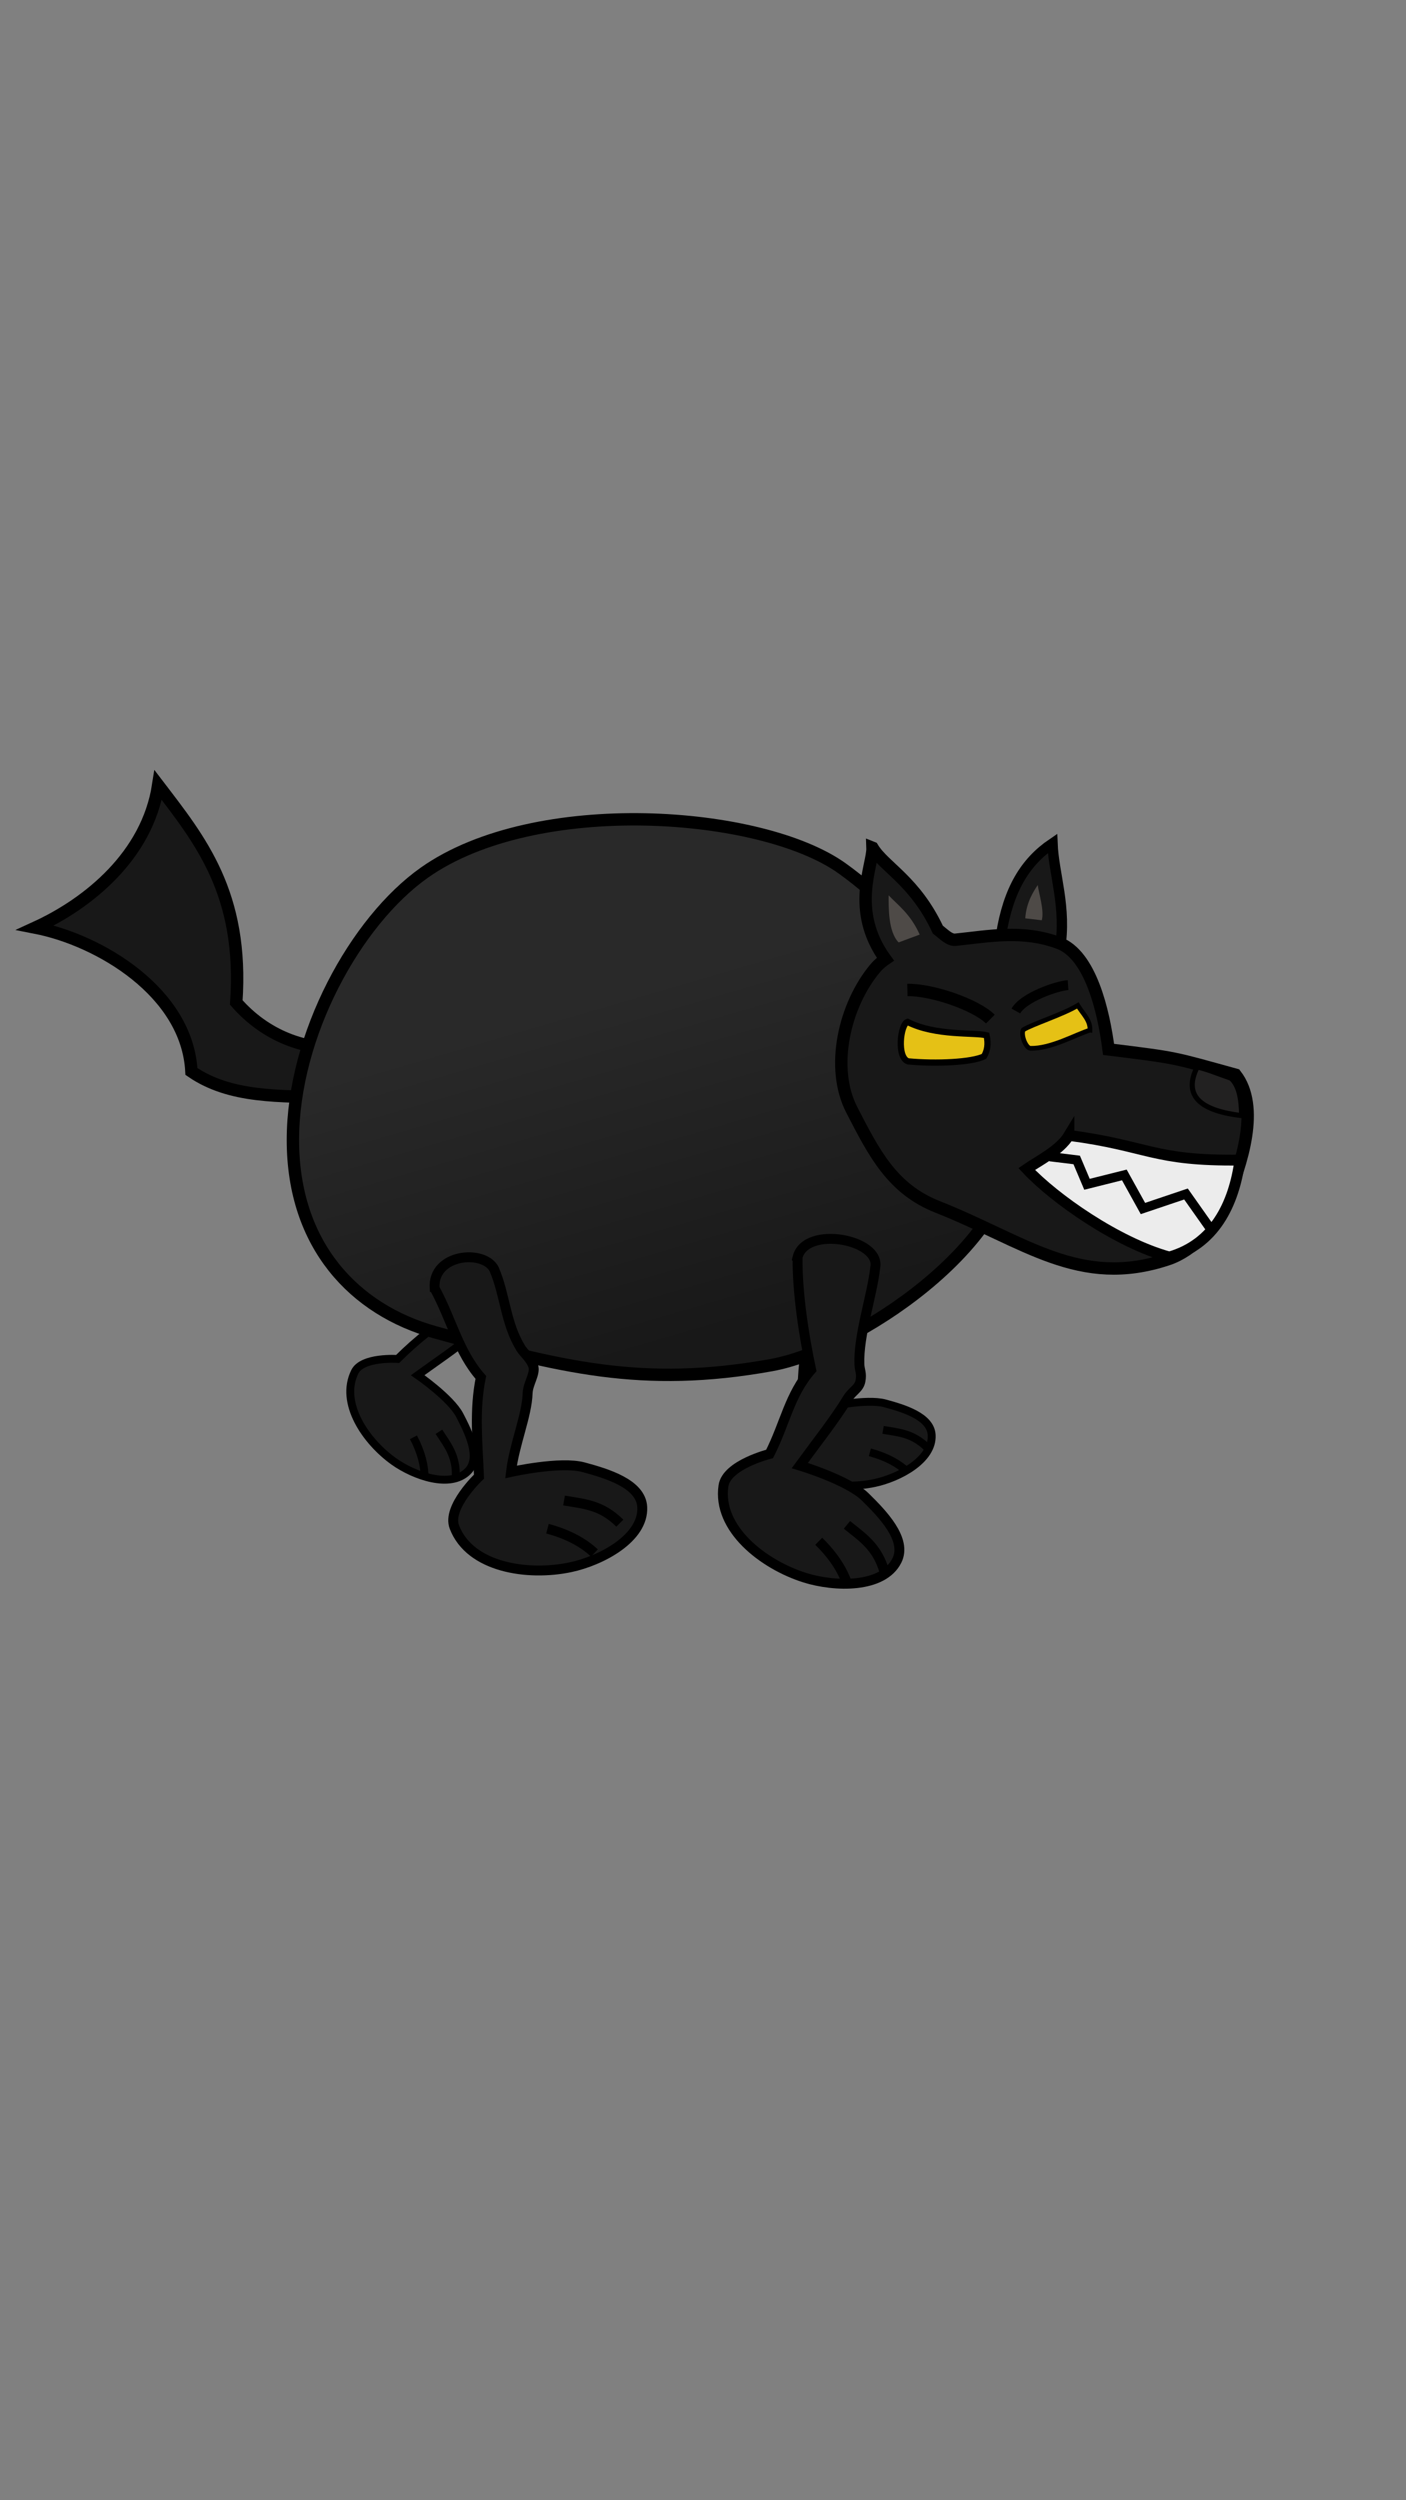 <?xml version="1.0" encoding="UTF-8" standalone="no"?>
<!-- Created with Inkscape (http://www.inkscape.org/) -->

<svg
   xmlns:dc="http://purl.org/dc/elements/1.1/"
   xmlns:cc="http://creativecommons.org/ns#"
   xmlns:rdf="http://www.w3.org/1999/02/22-rdf-syntax-ns#"
   xmlns:svg="http://www.w3.org/2000/svg"
   xmlns="http://www.w3.org/2000/svg"
   xmlns:xlink="http://www.w3.org/1999/xlink"
   xmlns:sodipodi="http://sodipodi.sourceforge.net/DTD/sodipodi-0.dtd"
   xmlns:inkscape="http://www.inkscape.org/namespaces/inkscape"
   width="90"
   height="160"
   id="svg2"
   version="1.1"
   inkscape:version="0.48.5 r10040"
   sodipodi:docname="wolf_alpha_fail.svg"
   inkscape:export-filename="C:\Users\LittleLight\AndroidStudioProjects\SheepsGoHome\graphics\wolf_alpha_fail.png"
   inkscape:export-xdpi="720.58453"
   inkscape:export-ydpi="720.58453">
  <rect width="100%" height="100%" fill="#808080" stroke="none"/>
  <defs
     id="defs4">
    <linearGradient
       id="linearGradient3790"
       inkscape:collect="always">
      <stop
         id="stop3792"
         offset="0"
         style="stop-color:#181818;stop-opacity:1" />
      <stop
         id="stop3794"
         offset="1"
         style="stop-color:#292929;stop-opacity:1" />
    </linearGradient>
    <linearGradient
       inkscape:collect="always"
       id="linearGradient3849">
      <stop
         style="stop-color:#784421;stop-opacity:1;"
         offset="0"
         id="stop3851" />
      <stop
         style="stop-color:#955429;stop-opacity:1"
         offset="1"
         id="stop3853" />
    </linearGradient>
    <linearGradient
       inkscape:collect="always"
       xlink:href="#linearGradient3849"
       id="linearGradient3947"
       gradientUnits="userSpaceOnUse"
       x1="-61.624"
       y1="990.086"
       x2="-69.664"
       y2="962.568" />
    <linearGradient
       inkscape:collect="always"
       xlink:href="#linearGradient3790"
       id="linearGradient3815"
       gradientUnits="userSpaceOnUse"
       gradientTransform="matrix(0.792,0,0,0.792,91.827,194.372)"
       x1="-61.624"
       y1="990.086"
       x2="-69.664"
       y2="962.568" />
    <radialGradient
       inkscape:collect="always"
       xlink:href="#linearGradient6377"
       id="radialGradient6387"
       gradientUnits="userSpaceOnUse"
       gradientTransform="matrix(0.414,0,0,0.414,87.475,650.711)"
       cx="100"
       cy="952.362"
       fx="100"
       fy="952.362"
       r="100" />
    <linearGradient
       id="linearGradient6377"
       inkscape:collect="always">
      <stop
         id="stop6379"
         offset="0"
         style="stop-color:#e5e5e5;stop-opacity:0" />
      <stop
         style="stop-color:#dddddd;stop-opacity:0"
         offset="0.771"
         id="stop6381" />
      <stop
         style="stop-color:#bbbbbb;stop-opacity:0"
         offset="0.978"
         id="stop6383" />
      <stop
         id="stop6385"
         offset="1"
         style="stop-color:#a38d5d;stop-opacity:1" />
    </linearGradient>
    <linearGradient
       y2="1036.461"
       x2="42.582"
       y1="1005.3"
       x1="22.422"
       gradientTransform="matrix(-0.27,3.191,-3.191,-0.27,3366.004,1164.892)"
       gradientUnits="userSpaceOnUse"
       id="linearGradient5038"
       xlink:href="#linearGradient3764-5"
       inkscape:collect="always" />
    <linearGradient
       inkscape:collect="always"
       id="linearGradient3764-5">
      <stop
         style="stop-color:#141414;stop-opacity:1"
         offset="0"
         id="stop3766-5" />
      <stop
         style="stop-color:#272727;stop-opacity:1"
         offset="1"
         id="stop3768-1" />
    </linearGradient>
    <clipPath
       clipPathUnits="userSpaceOnUse"
       id="clipPath5059">
      <rect
         clip-path="none"
         style="fill:url(#radialGradient5063);fill-opacity:1;stroke:none"
         id="rect5061"
         width="158.571"
         height="158.571"
         x="20.714"
         y="873.076"
         rx="79.286"
         ry="79.286" />
    </clipPath>
    <radialGradient
       inkscape:collect="always"
       xlink:href="#linearGradient4872"
       id="radialGradient3771"
       gradientUnits="userSpaceOnUse"
       cx="100"
       cy="952.362"
       fx="100"
       fy="952.362"
       r="100"
       gradientTransform="matrix(0.414,0,0,0.414,155.887,602.627)" />
    <linearGradient
       inkscape:collect="always"
       id="linearGradient4872">
      <stop
         style="stop-color:#e5e5e5;stop-opacity:1"
         offset="0"
         id="stop4874" />
      <stop
         id="stop4876"
         offset="0.771"
         style="stop-color:#dddddd;stop-opacity:1" />
      <stop
         id="stop4878"
         offset="0.946"
         style="stop-color:#bbbbbb;stop-opacity:1" />
      <stop
         style="stop-color:#a38d5d;stop-opacity:1"
         offset="1"
         id="stop4880" />
    </linearGradient>
    <radialGradient
       inkscape:collect="always"
       xlink:href="#linearGradient3755"
       id="radialGradient3761"
       cx="100"
       cy="952.362"
       fx="100"
       fy="952.362"
       r="100"
       gradientUnits="userSpaceOnUse" />
    <linearGradient
       inkscape:collect="always"
       id="linearGradient3755">
      <stop
         style="stop-color:#d2b679;stop-opacity:1"
         offset="0"
         id="stop3757" />
      <stop
         id="stop3765"
         offset="0.771"
         style="stop-color:#c8a55b;stop-opacity:1" />
      <stop
         id="stop3763"
         offset="0.946"
         style="stop-color:#d7be87;stop-opacity:1" />
      <stop
         style="stop-color:#9a7a34;stop-opacity:1"
         offset="1"
         id="stop3759" />
    </linearGradient>
    <radialGradient
       gradientTransform="matrix(0.523,0,0,0.523,145.06,499.511)"
       r="100"
       fy="952.362"
       fx="100"
       cy="952.362"
       cx="100"
       gradientUnits="userSpaceOnUse"
       id="radialGradient4098"
       xlink:href="#linearGradient3755"
       inkscape:collect="always" />
  </defs>
  <sodipodi:namedview
     id="base"
     pagecolor="#ffffff"
     bordercolor="#666666"
     borderopacity="1.0"
     inkscape:pageopacity="0.0"
     inkscape:pageshadow="2"
     inkscape:zoom="2"
     inkscape:cx="116.11653"
     inkscape:cy="54.077714"
     inkscape:document-units="px"
     inkscape:current-layer="layer1"
     showgrid="false"
     inkscape:window-width="1680"
     inkscape:window-height="988"
     inkscape:window-x="-8"
     inkscape:window-y="-8"
     inkscape:window-maximized="1" />
  <g
     inkscape:label="Layer 1"
     inkscape:groupmode="layer"
     id="layer1"
     transform="translate(0,-892.362)">
    <g
       transform="matrix(0.428,0.464,-0.464,0.428,522.843,585.21)"
       id="g3895">
      <path
         style="fill:#181818;fill-opacity:1;stroke:#000000;stroke-width:0.8;stroke-linecap:butt;stroke-linejoin:miter;stroke-miterlimit:4;stroke-opacity:1;stroke-dasharray:none"
         d="m -78.981,94.403 c 0.336,-1.528 2.51,-1.257 3.472,-0.253 0.897,2.105 1.73,4.08 2.978,6.112 0.244,0.397 0.53,0.516 0.732,1.133 0.195,0.597 -0.196,1.022 -0.218,1.778 -0.053,1.812 -0.446,4.334 -0.713,6.572 0,0 3.979,-0.895 5.872,-0.379 1.841,0.502 4.64,1.314 4.735,3.22 0.126,2.522 -3.338,4.341 -5.808,4.861 -3.441,0.724 -8.121,0.034 -9.375,-3.251 -0.616,-1.612 1.989,-4.072 1.989,-4.072 -0.112,-2.753 0.117,-5.559 0.663,-8.176 -1.815,-2.058 -2.957,-5.04 -4.325,-7.545 z"
         id="path3897"
         inkscape:connector-curvature="0"
         transform="translate(0,892.362)"
         sodipodi:nodetypes="ccssscssssccc" />
      <path
         style="fill:none;stroke:#000000;stroke-width:0.8;stroke-linecap:butt;stroke-linejoin:miter;stroke-miterlimit:4;stroke-opacity:1;stroke-dasharray:none"
         d="m -64.598,116.295 c -0.868,-0.814 -2.094,-1.507 -3.795,-1.964"
         id="path3899"
         inkscape:connector-curvature="0"
         transform="translate(0,892.362)"
         sodipodi:nodetypes="cc" />
      <path
         style="fill:none;stroke:#000000;stroke-width:0.8;stroke-linecap:butt;stroke-linejoin:miter;stroke-miterlimit:4;stroke-opacity:1;stroke-dasharray:none"
         d="m -62.545,113.884 c -1.518,-1.514 -2.983,-1.563 -4.509,-1.83"
         id="path3901"
         inkscape:connector-curvature="0"
         transform="translate(0,892.362)"
         sodipodi:nodetypes="cc" />
    </g>
    <g
       id="g3903"
       transform="matrix(0.631,0,0,0.631,98.838,350.078)">
      <path
         sodipodi:nodetypes="ccssscssssccc"
         transform="translate(0,892.362)"
         inkscape:connector-curvature="0"
         id="path3905"
         d="m -78.981,94.403 c 0.336,-1.528 2.51,-1.257 3.472,-0.253 0.897,2.105 1.73,4.08 2.978,6.112 0.244,0.397 0.53,0.516 0.732,1.133 0.195,0.597 -0.196,1.022 -0.218,1.778 -0.053,1.812 -0.446,4.334 -0.713,6.572 0,0 3.979,-0.895 5.872,-0.379 1.841,0.502 4.64,1.314 4.735,3.22 0.126,2.522 -3.338,4.341 -5.808,4.861 -3.441,0.724 -8.121,0.034 -9.375,-3.251 -0.616,-1.612 1.989,-4.072 1.989,-4.072 -0.112,-2.753 0.117,-5.559 0.663,-8.176 -1.815,-2.058 -2.957,-5.04 -4.325,-7.545 z"
         style="fill:#181818;fill-opacity:1;stroke:#000000;stroke-width:0.8;stroke-linecap:butt;stroke-linejoin:miter;stroke-miterlimit:4;stroke-opacity:1;stroke-dasharray:none" />
      <path
         sodipodi:nodetypes="cc"
         transform="translate(0,892.362)"
         inkscape:connector-curvature="0"
         id="path3907"
         d="m -64.598,116.295 c -0.868,-0.814 -2.094,-1.507 -3.795,-1.964"
         style="fill:none;stroke:#000000;stroke-width:0.8;stroke-linecap:butt;stroke-linejoin:miter;stroke-miterlimit:4;stroke-opacity:1;stroke-dasharray:none" />
      <path
         sodipodi:nodetypes="cc"
         transform="translate(0,892.362)"
         inkscape:connector-curvature="0"
         id="path3909"
         d="m -62.545,113.884 c -1.518,-1.514 -2.983,-1.563 -4.509,-1.83"
         style="fill:none;stroke:#000000;stroke-width:0.8;stroke-linecap:butt;stroke-linejoin:miter;stroke-miterlimit:4;stroke-opacity:1;stroke-dasharray:none" />
    </g>
    <path
       style="fill:#181818;fill-opacity:1;stroke:#000000;stroke-width:0.792px;stroke-linecap:butt;stroke-linejoin:miter;stroke-opacity:1"
       d="m 21.292,962.588 c -3.394,-0.088 -6.546,0.057 -9.039,-1.658 -0.262,-5.067 -5.894,-8.406 -9.987,-9.206 3.398,-1.555 7.165,-4.619 7.86,-9.117 2.679,3.508 5.484,6.917 4.998,13.907 1.84,2.097 4.391,3.146 7.237,2.914 z"
       id="path3874"
       inkscape:connector-curvature="0"
       sodipodi:nodetypes="ccccccc" />
    <path
       style="fill:url(#linearGradient3815);fill-opacity:1;stroke:#000000;stroke-width:0.792;stroke-miterlimit:4;stroke-opacity:1;stroke-dasharray:none;stroke-dashoffset:0"
       d="m 27.163,948.207 c 7.131,-5.034 21.615,-3.964 26.756,-0.265 4.549,3.272 11.051,10.636 11.051,17.371 0,6.734 -10.31,13.455 -15.584,14.406 -8.323,1.5 -13.577,0.1 -21.532,-2.098 -5.165,-1.427 -9.105,-5.573 -9.105,-12.308 0,-6.734 4.035,-14.015 8.413,-17.105 z"
       id="rect3011"
       inkscape:connector-curvature="0"
       sodipodi:nodetypes="sssssss" />
    <g
       id="g3882"
       transform="matrix(0.792,0,0,0.792,89.212,192.888)">
      <path
         sodipodi:nodetypes="ccssscssssccc"
         inkscape:connector-curvature="0"
         id="path3876"
         d="m -77.513,987.279 c -0.199,-2.818 4.011,-3.178 4.815,-1.542 0.897,2.105 0.901,4.342 2.149,6.375 0.244,0.397 0.807,0.831 1.008,1.449 0.195,0.597 -0.433,1.417 -0.455,2.172 -0.053,1.812 -1.078,4.136 -1.345,6.375 0,0 3.979,-0.895 5.872,-0.379 1.841,0.502 4.64,1.313 4.735,3.22 0.126,2.522 -3.338,4.341 -5.808,4.861 -3.441,0.724 -8.121,0.034 -9.375,-3.251 -0.616,-1.612 1.989,-4.072 1.989,-4.072 -0.112,-2.753 -0.396,-5.401 0.15,-8.018 -1.815,-2.058 -2.365,-4.685 -3.733,-7.189 z"
         style="fill:#181818;fill-opacity:1;stroke:#000000;stroke-width:0.8;stroke-linecap:butt;stroke-linejoin:miter;stroke-miterlimit:4;stroke-opacity:1;stroke-dasharray:none" />
      <path
         sodipodi:nodetypes="cc"
         transform="translate(0,892.362)"
         inkscape:connector-curvature="0"
         id="path3878"
         d="m -64.598,116.295 c -0.868,-0.814 -2.094,-1.507 -3.795,-1.964"
         style="fill:none;stroke:#000000;stroke-width:0.8;stroke-linecap:butt;stroke-linejoin:miter;stroke-miterlimit:4;stroke-opacity:1;stroke-dasharray:none" />
      <path
         sodipodi:nodetypes="cc"
         transform="translate(0,892.362)"
         inkscape:connector-curvature="0"
         id="path3880"
         d="m -62.545,113.884 c -1.518,-1.514 -2.983,-1.563 -4.509,-1.83"
         style="fill:none;stroke:#000000;stroke-width:0.8;stroke-linecap:butt;stroke-linejoin:miter;stroke-miterlimit:4;stroke-opacity:1;stroke-dasharray:none" />
    </g>
    <g
       transform="matrix(0.69,0.388,-0.388,0.69,490.196,322.913)"
       id="g3887">
      <path
         style="fill:#181818;fill-opacity:1;stroke:#000000;stroke-width:0.8;stroke-linecap:butt;stroke-linejoin:miter;stroke-miterlimit:4;stroke-opacity:1;stroke-dasharray:none"
         d="m -81.136,95.162 c -0.719,-2.582 5.162,-4.589 5.879,-2.357 0.897,2.105 1.479,5.425 2.726,7.457 0.244,0.397 0.53,0.516 0.732,1.133 0.195,0.597 -0.196,1.022 -0.218,1.778 -0.053,1.812 -0.446,4.334 -0.713,6.572 0,0 3.979,-0.895 5.872,-0.379 1.841,0.502 4.64,1.314 4.735,3.22 0.126,2.522 -3.338,4.341 -5.808,4.861 -3.441,0.724 -8.121,0.034 -9.375,-3.251 -0.616,-1.612 1.989,-4.072 1.989,-4.072 -0.112,-2.753 -0.95,-4.959 -0.404,-7.576 -1.815,-2.058 -4.045,-4.881 -5.413,-7.386 z"
         id="path3889"
         inkscape:connector-curvature="0"
         transform="translate(0,892.362)"
         sodipodi:nodetypes="ccssscssssccc" />
      <path
         style="fill:none;stroke:#000000;stroke-width:0.8;stroke-linecap:butt;stroke-linejoin:miter;stroke-miterlimit:4;stroke-opacity:1;stroke-dasharray:none"
         d="m -64.598,116.295 c -0.868,-0.814 -2.094,-1.507 -3.795,-1.964"
         id="path3891"
         inkscape:connector-curvature="0"
         transform="translate(0,892.362)"
         sodipodi:nodetypes="cc" />
      <path
         style="fill:none;stroke:#000000;stroke-width:0.8;stroke-linecap:butt;stroke-linejoin:miter;stroke-miterlimit:4;stroke-opacity:1;stroke-dasharray:none"
         d="m -62.545,113.884 c -1.518,-1.514 -2.983,-1.563 -4.509,-1.83"
         id="path3893"
         inkscape:connector-curvature="0"
         transform="translate(0,892.362)"
         sodipodi:nodetypes="cc" />
    </g>
    <g
       id="g4202"
       transform="matrix(0.994,0.106,-0.106,0.994,102.091,-1.077)">
      <g
         transform="matrix(0.792,0,0,0.792,90.408,195.226)"
         id="g3857">
        <path
           style="fill:#181818;fill-opacity:1;stroke:#000000;stroke-width:0.837px;stroke-linecap:butt;stroke-linejoin:miter;stroke-opacity:1"
           d="m -29.362,956.565 c 0.201,-3.489 -1.143,-6.022 -1.504,-8.498 -2.033,1.718 -3.16,4.091 -3.348,7.797 z"
           id="path3843"
           inkscape:connector-curvature="0"
           sodipodi:nodetypes="cccc" />
        <path
           style="fill:#181818;fill-opacity:1;stroke:#000000;stroke-width:1;stroke-linecap:butt;stroke-linejoin:miter;stroke-miterlimit:4;stroke-opacity:1;stroke-dasharray:none"
           d="m -45.299,57.601 c 0.199,1.377 -1.286,5.208 1.989,8.841 0,0 -0.433,0.361 -0.752,0.839 -2.141,3.209 -2.779,8.341 -0.656,11.562 2.172,3.298 3.924,6.009 7.73,7.063 7.281,2.016 12.106,5.371 18.977,2.23 1.947,-0.89 3.535,-3.076 4.156,-5.125 0.954,-3.147 1.971,-7.915 -0.312,-10.281 -5.252,-0.861 -4.727,-0.853 -10.425,-0.949 -0.727,-3.054 -2.261,-7.443 -4.906,-8.125 -3.03,-0.781 -5.713,0.068 -8.344,0.625 -0.481,0.102 -1.011,-0.368 -1.5,-0.661 -2.257,-3.729 -4.859,-4.571 -5.956,-6.019 z"
           transform="translate(0,892.362)"
           id="path3014"
           inkscape:connector-curvature="0"
           sodipodi:nodetypes="ccsssssccsscc" />
        <path
           style="fill:#ececec;fill-opacity:1;stroke:#000000;stroke-width:0.874;stroke-linecap:butt;stroke-linejoin:miter;stroke-miterlimit:4;stroke-opacity:1;stroke-dasharray:none"
           d="m -27.04,79.032 c 6.535,0.164 6.958,1.348 13.959,0.52 -0.107,3.649 -1.356,6.975 -4.845,8.396 -4.32,-0.708 -9.74,-3.709 -12.223,-5.852 0.885,-0.758 2.517,-1.791 3.109,-3.064 z"
           id="path3784"
           inkscape:connector-curvature="0"
           transform="translate(0,892.362)"
           sodipodi:nodetypes="ccccc" />
        <path
           style="fill:none;stroke:#000000;stroke-width:0.748;stroke-linecap:butt;stroke-linejoin:miter;stroke-miterlimit:4;stroke-opacity:1;stroke-dasharray:none"
           d="m -28.389,80.907 2.183,0.035 1.035,1.867 2.923,-1.072 1.783,2.539 3.336,-1.536 2.341,2.665"
           id="path3786"
           inkscape:connector-curvature="0"
           transform="translate(0,892.362)"
           sodipodi:nodetypes="ccccccc" />
        <path
           style="fill:none;stroke:#000000;stroke-width:1px;stroke-linecap:butt;stroke-linejoin:miter;stroke-opacity:1"
           d="m -41.275,961.094 c 1.96,-0.253 5.639,0.597 6.919,1.628"
           id="path3834"
           inkscape:connector-curvature="0"
           sodipodi:nodetypes="cc" />
        <path
           style="fill:none;stroke:#000000;stroke-width:0.8;stroke-linecap:butt;stroke-linejoin:miter;stroke-miterlimit:4;stroke-opacity:1;stroke-dasharray:none"
           d="m -32.373,961.853 c 0.497,-1.165 3.08,-2.374 3.973,-2.529"
           id="path3836"
           inkscape:connector-curvature="0"
           sodipodi:nodetypes="cc" />
        <path
           style="fill:#222121;fill-opacity:1;stroke:#000000;stroke-width:0.412;stroke-linecap:butt;stroke-linejoin:miter;stroke-miterlimit:4;stroke-opacity:1;stroke-dasharray:none"
           d="m -14.501,965.411 c -1.361,-0.321 -1.954,-0.512 -2.811,-0.617 -0.981,2.598 0.887,3.491 3.983,3.532 -0.15,-1.333 -0.468,-2.413 -1.172,-2.916 z"
           id="path3838"
           inkscape:connector-curvature="0"
           sodipodi:nodetypes="cccc" />
        <path
           style="fill:#4e4a47;fill-opacity:1;stroke:none"
           d="m -42.387,957.345 c -0.937,-0.77 -1.105,-2.74 -1.208,-3.699 0.825,0.71 1.905,1.292 2.835,2.889 z"
           id="path3845"
           inkscape:connector-curvature="0"
           sodipodi:nodetypes="cccc" />
        <path
           sodipodi:nodetypes="cccc"
           inkscape:connector-curvature="0"
           id="path3847"
           d="m -31.07,954.338 c 0.138,-0.796 -0.478,-2.164 -0.626,-2.798 -0.283,0.561 -0.767,1.47 -0.717,2.783 z"
           style="fill:#4e4a47;fill-opacity:1;stroke:none" />
      </g>
      <path
         sodipodi:nodetypes="ccccc"
         inkscape:connector-curvature="0"
         id="path3825-1"
         d="m 58.254,960.951 c -0.762,-0.149 -0.751,-2.306 -0.312,-2.509 1.884,0.719 4.336,0.202 5.125,0.317 0.185,0.548 0.15,0.987 -0.019,1.359 -0.726,0.461 -3.009,0.814 -4.794,0.833 z"
         style="fill:#e5c115;fill-opacity:1;stroke:#000000;stroke-width:0.4;stroke-linecap:butt;stroke-linejoin:miter;stroke-miterlimit:4;stroke-opacity:1;stroke-dasharray:none" />
      <path
         style="fill:#e5c115;fill-opacity:1;stroke:#000000;stroke-width:0.3;stroke-linecap:butt;stroke-linejoin:miter;stroke-miterlimit:4;stroke-opacity:1;stroke-dasharray:none"
         d="m 69.618,957.728 c -0.051,-0.65 -0.539,-0.959 -0.944,-1.491 -0.877,0.674 -2.76,1.497 -3.305,1.922 -0.141,0.299 0.253,1.121 0.572,1.132 1.327,-0.112 2.767,-1.168 3.676,-1.563 z"
         id="path3827-7"
         inkscape:connector-curvature="0"
         sodipodi:nodetypes="ccccc" />
    </g>
  </g>
</svg>

